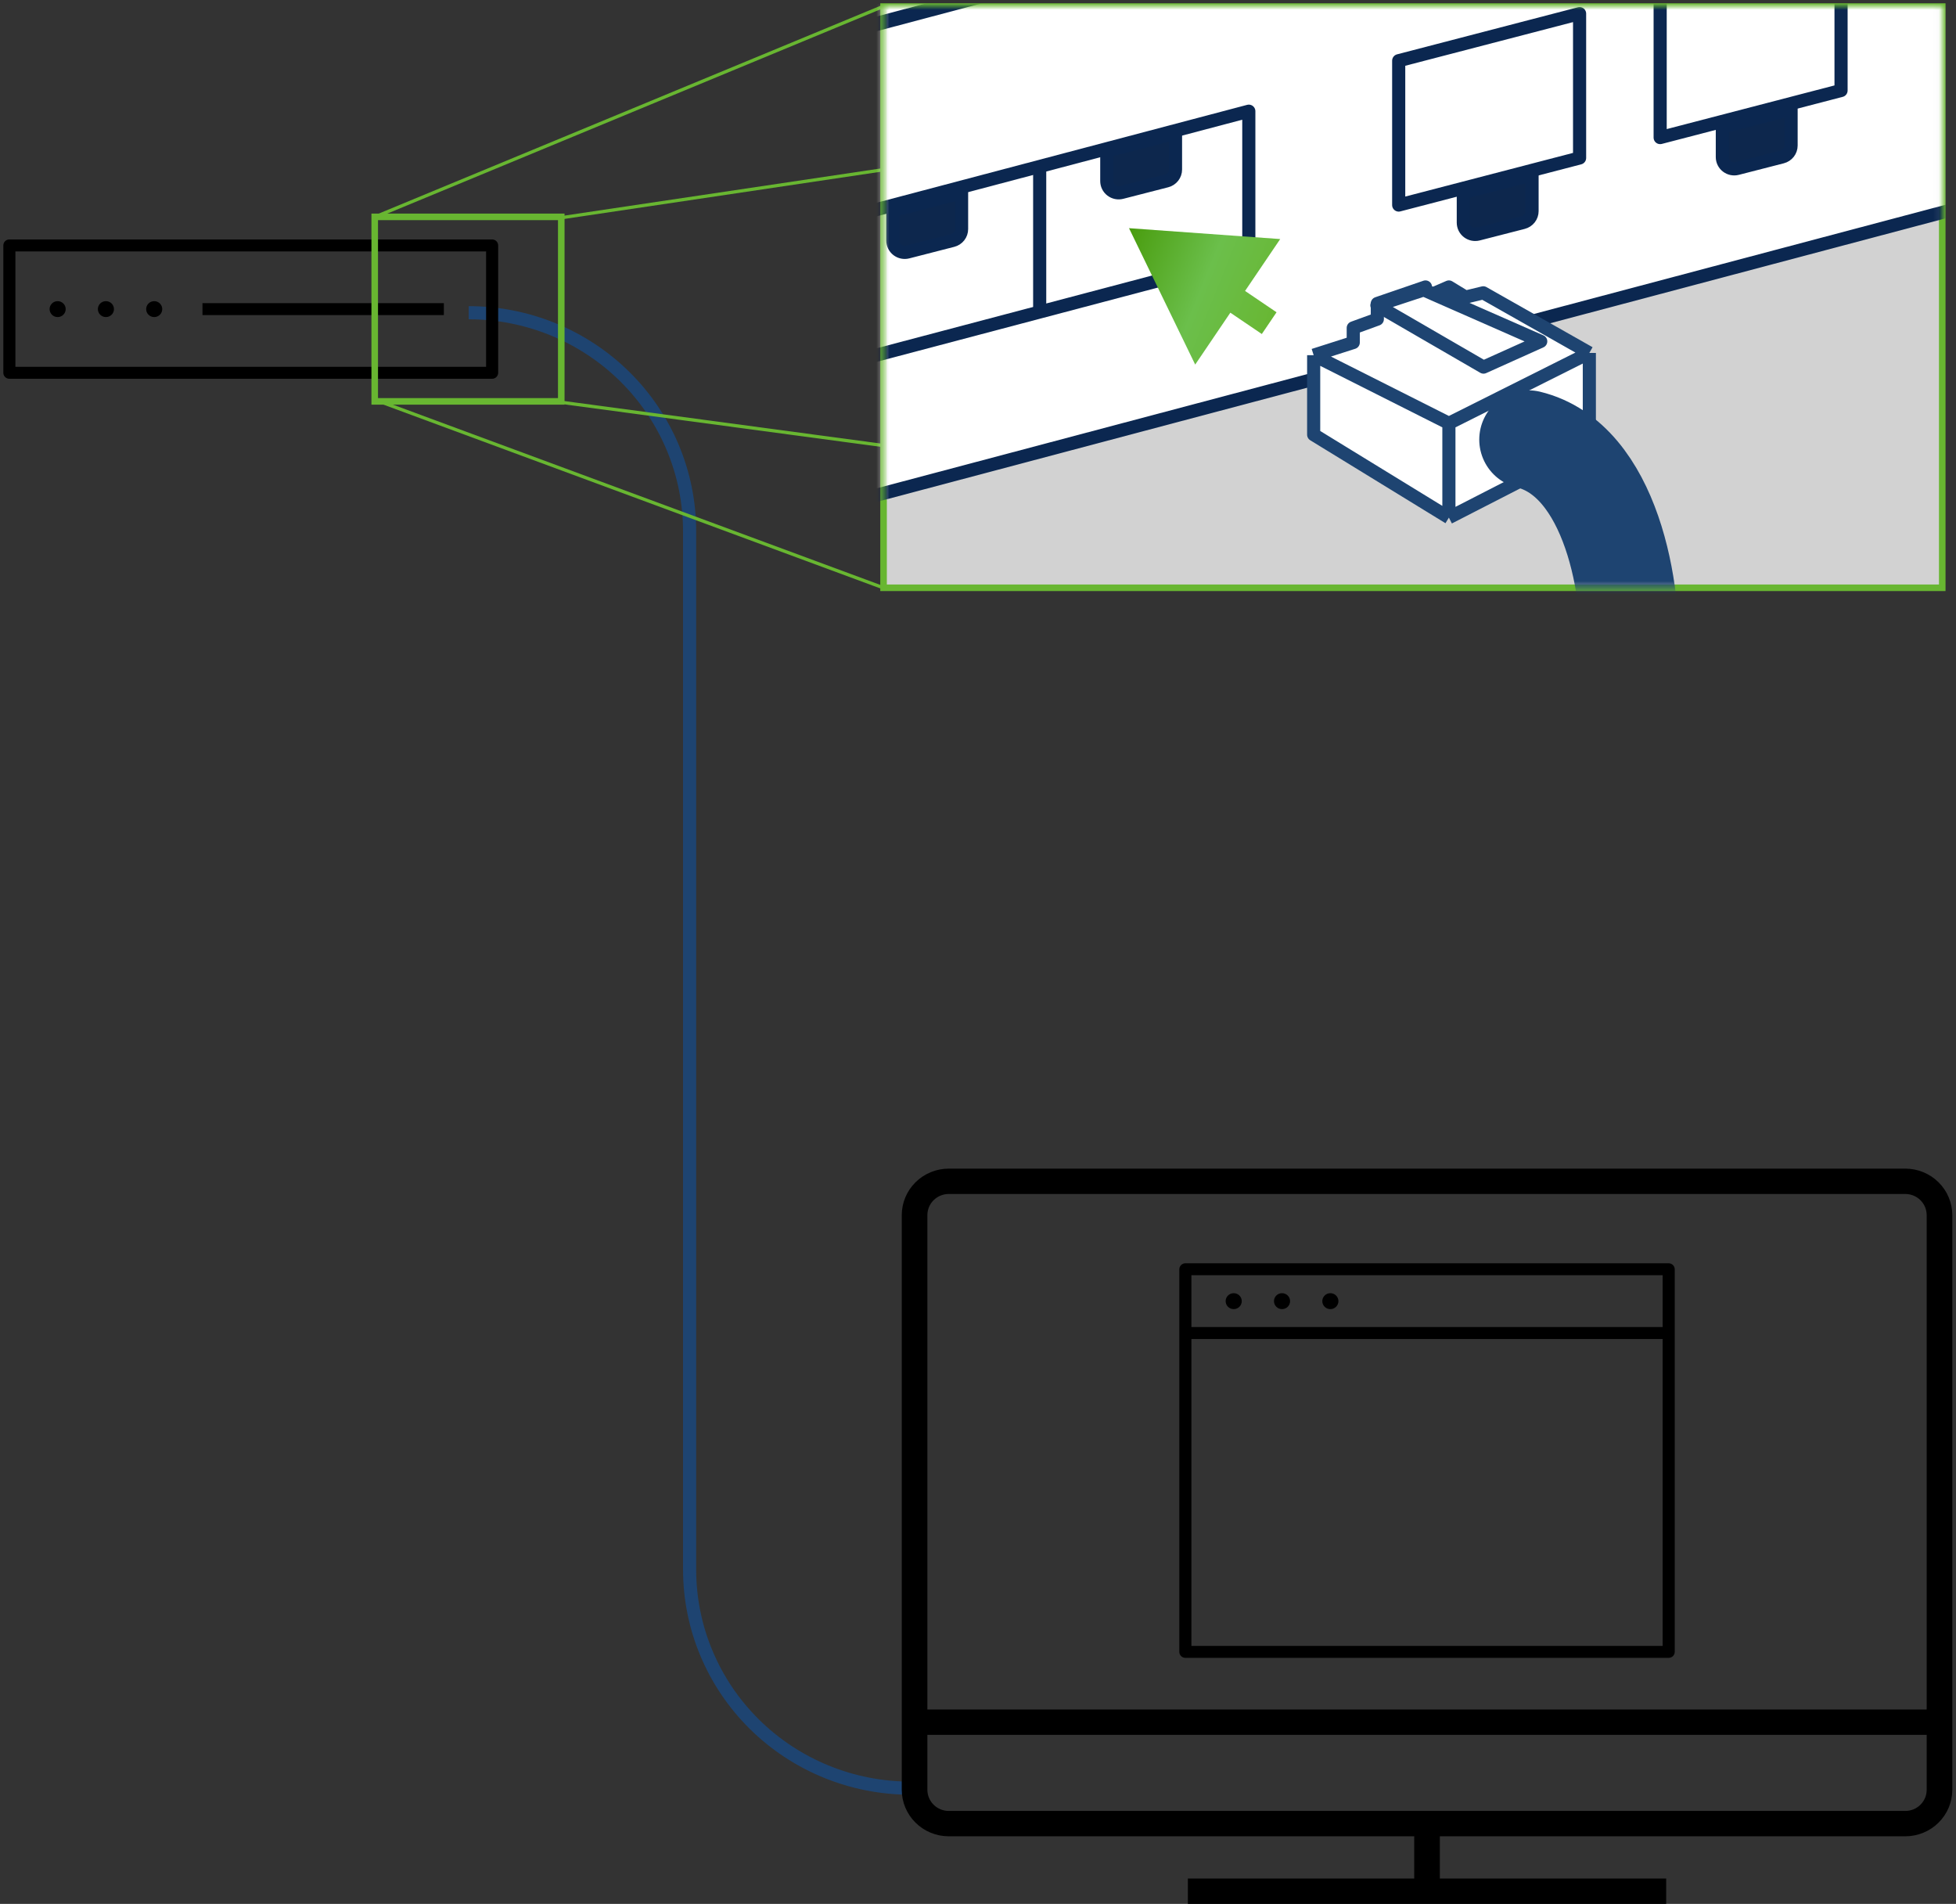 <svg width="298" height="290" viewBox="0 0 298 290" fill="none" xmlns="http://www.w3.org/2000/svg">
<rect x="0" y="0" width="298" height="290" fill="#333333" stroke="none"/>
<path d="M138.718 272.369C134.298 272.369 129.922 271.508 125.839 269.835C121.756 268.162 118.045 265.709 114.92 262.618C111.795 259.526 109.316 255.856 107.625 251.816C105.933 247.777 105.063 243.447 105.063 239.075L105.063 80.927C105.063 72.097 101.517 63.628 95.206 57.385C88.894 51.141 80.334 47.633 71.409 47.633" stroke="#1E4471" stroke-width="2" stroke-miterlimit="10"/>
<path d="M180.593 252.521H254.228C254.472 252.521 254.706 252.425 254.879 252.255C255.052 252.084 255.149 251.852 255.149 251.611V193.332C255.149 193.091 255.052 192.859 254.879 192.689C254.706 192.518 254.472 192.422 254.228 192.422H180.593C180.349 192.422 180.115 192.518 179.942 192.689C179.769 192.859 179.672 193.091 179.672 193.332V251.611C179.672 251.852 179.769 252.084 179.942 252.255C180.115 252.425 180.349 252.521 180.593 252.521ZM181.513 194.243H253.308V202.135H181.513V194.243ZM181.513 203.956H253.308V250.7H181.513V203.956Z" fill="black"/>
<path d="M187.956 199.403C188.634 199.403 189.184 198.86 189.184 198.189C189.184 197.518 188.634 196.975 187.956 196.975C187.278 196.975 186.729 197.518 186.729 198.189C186.729 198.86 187.278 199.403 187.956 199.403Z" fill="black"/>
<path d="M195.32 199.403C195.998 199.403 196.547 198.86 196.547 198.189C196.547 197.518 195.998 196.975 195.32 196.975C194.642 196.975 194.093 197.518 194.093 198.189C194.093 198.86 194.642 199.403 195.32 199.403Z" fill="black"/>
<path d="M202.683 199.403C203.361 199.403 203.911 198.86 203.911 198.189C203.911 197.518 203.361 196.975 202.683 196.975C202.006 196.975 201.456 197.518 201.456 198.189C201.456 198.86 202.006 199.403 202.683 199.403Z" fill="black"/>
<path d="M85.704 33.137L294.5 2M57.509 61.03L134.5 89.5M56.897 33.137L134.5 1" stroke="#68B631" stroke-width="0.5"/>
<path d="M67.622 46.174H30.847V47.993H67.622V46.174Z" fill="black"/>
<path d="M1.427 57.695H74.977C75.221 57.694 75.455 57.599 75.627 57.428C75.8 57.258 75.897 57.026 75.897 56.785V37.382C75.897 37.14 75.8 36.909 75.627 36.738C75.455 36.568 75.221 36.472 74.977 36.472H1.427C1.183 36.472 0.95 36.568 0.777 36.738C0.605 36.909 0.508 37.14 0.508 37.382V56.785C0.508 57.026 0.605 57.258 0.777 57.428C0.95 57.599 1.183 57.694 1.427 57.695ZM2.347 38.291H74.058V55.876H2.347V38.291Z" fill="black"/>
<path d="M8.782 48.296C9.459 48.296 10.008 47.753 10.008 47.084C10.008 46.414 9.459 45.871 8.782 45.871C8.105 45.871 7.556 46.414 7.556 47.084C7.556 47.753 8.105 48.296 8.782 48.296Z" fill="black"/>
<path d="M16.137 48.296C16.814 48.296 17.363 47.753 17.363 47.084C17.363 46.414 16.814 45.871 16.137 45.871C15.46 45.871 14.911 46.414 14.911 47.084C14.911 47.753 15.46 48.296 16.137 48.296Z" fill="black"/>
<path d="M23.492 48.296C24.169 48.296 24.718 47.753 24.718 47.084C24.718 46.414 24.169 45.871 23.492 45.871C22.815 45.871 22.267 46.414 22.267 47.084C22.267 47.753 22.815 48.296 23.492 48.296Z" fill="black"/>
<rect x="57.09" y="33.031" width="28.42" height="28.105" stroke="#68B631"/>
<path d="M83.678 61.03L295.905 89.529" stroke="#68B631" stroke-width="0.5"/>
<rect x="134.612" y="1" width="161.292" height="88.529" fill="#D2D2D2" stroke="#68B631"/>
<mask id="mask0_662_1085" style="mask-type:alpha" maskUnits="userSpaceOnUse" x="134" y="1" width="162" height="89">
<rect x="134.612" y="1" width="161.292" height="88.529" fill="#D9D9D9"/>
</mask>
<g mask="url(#mask0_662_1085)">
<path d="M305.912 29.702L-57.872 126.196V54.499L305.912 -41.994V29.702Z" fill="white" stroke="#0B2750" stroke-width="2" stroke-linejoin="round"/>
<path d="M118.238 -149.435L-245.961 -52.831L-57.872 54.499L305.749 -42.273L118.238 -149.435Z" fill="white" stroke="#0B2750" stroke-width="2" stroke-linejoin="round"/>
<path d="M280.487 13.785L252.928 20.955V-1.032L280.487 -8.201V13.785Z" stroke="#0B2750" stroke-width="2" stroke-linecap="round" stroke-linejoin="round"/>
<path d="M271.518 23.905L264.665 25.664C264.398 25.732 264.118 25.739 263.847 25.684C263.577 25.629 263.322 25.513 263.104 25.346C262.885 25.178 262.709 24.963 262.587 24.718C262.465 24.472 262.402 24.202 262.402 23.929V19.343L272.876 16.654V22.169C272.875 22.567 272.742 22.953 272.496 23.267C272.25 23.581 271.906 23.805 271.518 23.905Z" fill="#0D274D" stroke="#0B2750" stroke-width="2" stroke-linecap="round" stroke-linejoin="round"/>
<path d="M240.653 24.062L213.094 31.232V9.245L240.653 2.075V24.062Z" stroke="#0B2750" stroke-width="2" stroke-linecap="round" stroke-linejoin="round"/>
<path d="M232.053 33.895L225.202 35.654C224.934 35.722 224.655 35.729 224.384 35.674C224.113 35.619 223.859 35.503 223.64 35.336C223.422 35.168 223.245 34.953 223.123 34.708C223.002 34.462 222.939 34.192 222.938 33.919V29.333L233.411 26.644V32.16C233.411 32.557 233.278 32.943 233.032 33.257C232.786 33.571 232.442 33.795 232.053 33.895Z" fill="#0D274D" stroke="#0B2750" stroke-width="2" stroke-linecap="round" stroke-linejoin="round"/>
<path d="M190.259 39.108L-30.872 97.517V75.346L190.259 16.937V39.108Z" fill="white" stroke="#0B2750" stroke-width="2" stroke-linejoin="round"/>
<path d="M158.398 25.788V47.297" stroke="#0B2750" stroke-width="2" stroke-linejoin="round"/>
<path d="M145.141 36.628L138.29 38.387C138.022 38.456 137.742 38.462 137.472 38.407C137.201 38.352 136.947 38.236 136.728 38.069C136.51 37.901 136.333 37.687 136.211 37.441C136.09 37.196 136.026 36.926 136.026 36.652V32.066L146.499 29.378V34.893C146.499 35.29 146.366 35.676 146.12 35.99C145.874 36.304 145.53 36.529 145.141 36.628Z" fill="#0D274D" stroke="#0B2750" stroke-width="2" stroke-linecap="round" stroke-linejoin="round"/>
<path d="M177.734 27.555L170.883 29.315C170.615 29.383 170.336 29.39 170.065 29.335C169.794 29.279 169.54 29.164 169.322 28.996C169.103 28.829 168.926 28.614 168.805 28.369C168.683 28.123 168.62 27.853 168.62 27.58V22.993L179.092 20.304V25.821C179.092 26.218 178.959 26.604 178.713 26.918C178.467 27.232 178.123 27.456 177.734 27.555Z" fill="#0D274D" stroke="#0B2750" stroke-width="2" stroke-linecap="round" stroke-linejoin="round"/>
<path d="M220.742 78.842L200.14 66.207L200.14 54.102L206.171 52.172L206.171 49.945L209.839 48.609L209.839 46.226L217.176 43.71L217.176 45.254L220.742 43.71L223.275 45.254L225.976 44.601L242.138 53.756L242.138 67.867L220.742 78.842Z" fill="white"/>
<path d="M200.14 54.102L200.14 66.207L220.742 78.842M200.14 54.102L220.742 64.477M200.14 54.102L206.171 52.172L206.171 49.945L209.839 48.609L209.839 46.226L217.176 43.71L217.176 45.254L220.742 43.71L223.275 45.254L225.976 44.601L242.138 53.756M220.742 64.477L220.742 78.842M220.742 64.477L242.138 53.756M220.742 78.842L242.138 67.867L242.138 53.756" stroke="#1E4471" stroke-width="2" stroke-linejoin="round"/>
<path d="M226.017 55.915L234.733 51.995L216.904 44.156L209.772 46.507L226.017 55.915Z" fill="white" stroke="#1E4471" stroke-width="2" stroke-linecap="round" stroke-linejoin="round"/>
<path d="M248.19 101.518C249.007 89.997 245.432 69.987 232.867 66.956" stroke="#1E4471" stroke-width="15" stroke-linecap="round"/>
</g>
<path d="M172.007 34.755L182.09 55.532L195.042 36.412L172.007 34.755ZM194.484 47.565L188.032 43.194L185.788 46.506L192.241 50.877L194.484 47.565Z" fill="url(#paint0_linear_662_1085)"/>
<path d="M144.541 279.702H215.458V286.138H180.975V290H253.845V286.138H219.362V279.702H290.28C292.177 279.7 293.996 278.953 295.338 277.626C296.68 276.298 297.435 274.499 297.437 272.621V185.083C297.435 183.206 296.68 181.406 295.338 180.079C293.996 178.751 292.177 178.005 290.28 178.003H144.541C142.643 178.005 140.824 178.751 139.482 180.079C138.14 181.406 137.386 183.206 137.384 185.083V272.621C137.386 274.499 138.14 276.298 139.482 277.626C140.824 278.953 142.643 279.7 144.541 279.702ZM141.288 185.083C141.288 184.23 141.631 183.412 142.241 182.808C142.851 182.205 143.678 181.866 144.541 181.865H290.28C291.142 181.866 291.969 182.205 292.579 182.808C293.189 183.412 293.532 184.23 293.533 185.083V260.392H141.288V185.083ZM141.288 264.254H293.533V272.621C293.532 273.475 293.189 274.293 292.579 274.896C291.969 275.499 291.142 275.839 290.28 275.84H144.541C143.678 275.839 142.851 275.499 142.241 274.896C141.631 274.293 141.288 273.475 141.288 272.621V264.254Z" fill="black"/>
<defs>
<linearGradient id="paint0_linear_662_1085" x1="195.79" y1="47.091" x2="171.047" y2="37.144" gradientUnits="userSpaceOnUse">
<stop stop-color="#68B631"/>
<stop offset="0.486" stop-color="#6BBF4B"/>
<stop offset="1" stop-color="#499C0E"/>
</linearGradient>
</defs>
</svg>
